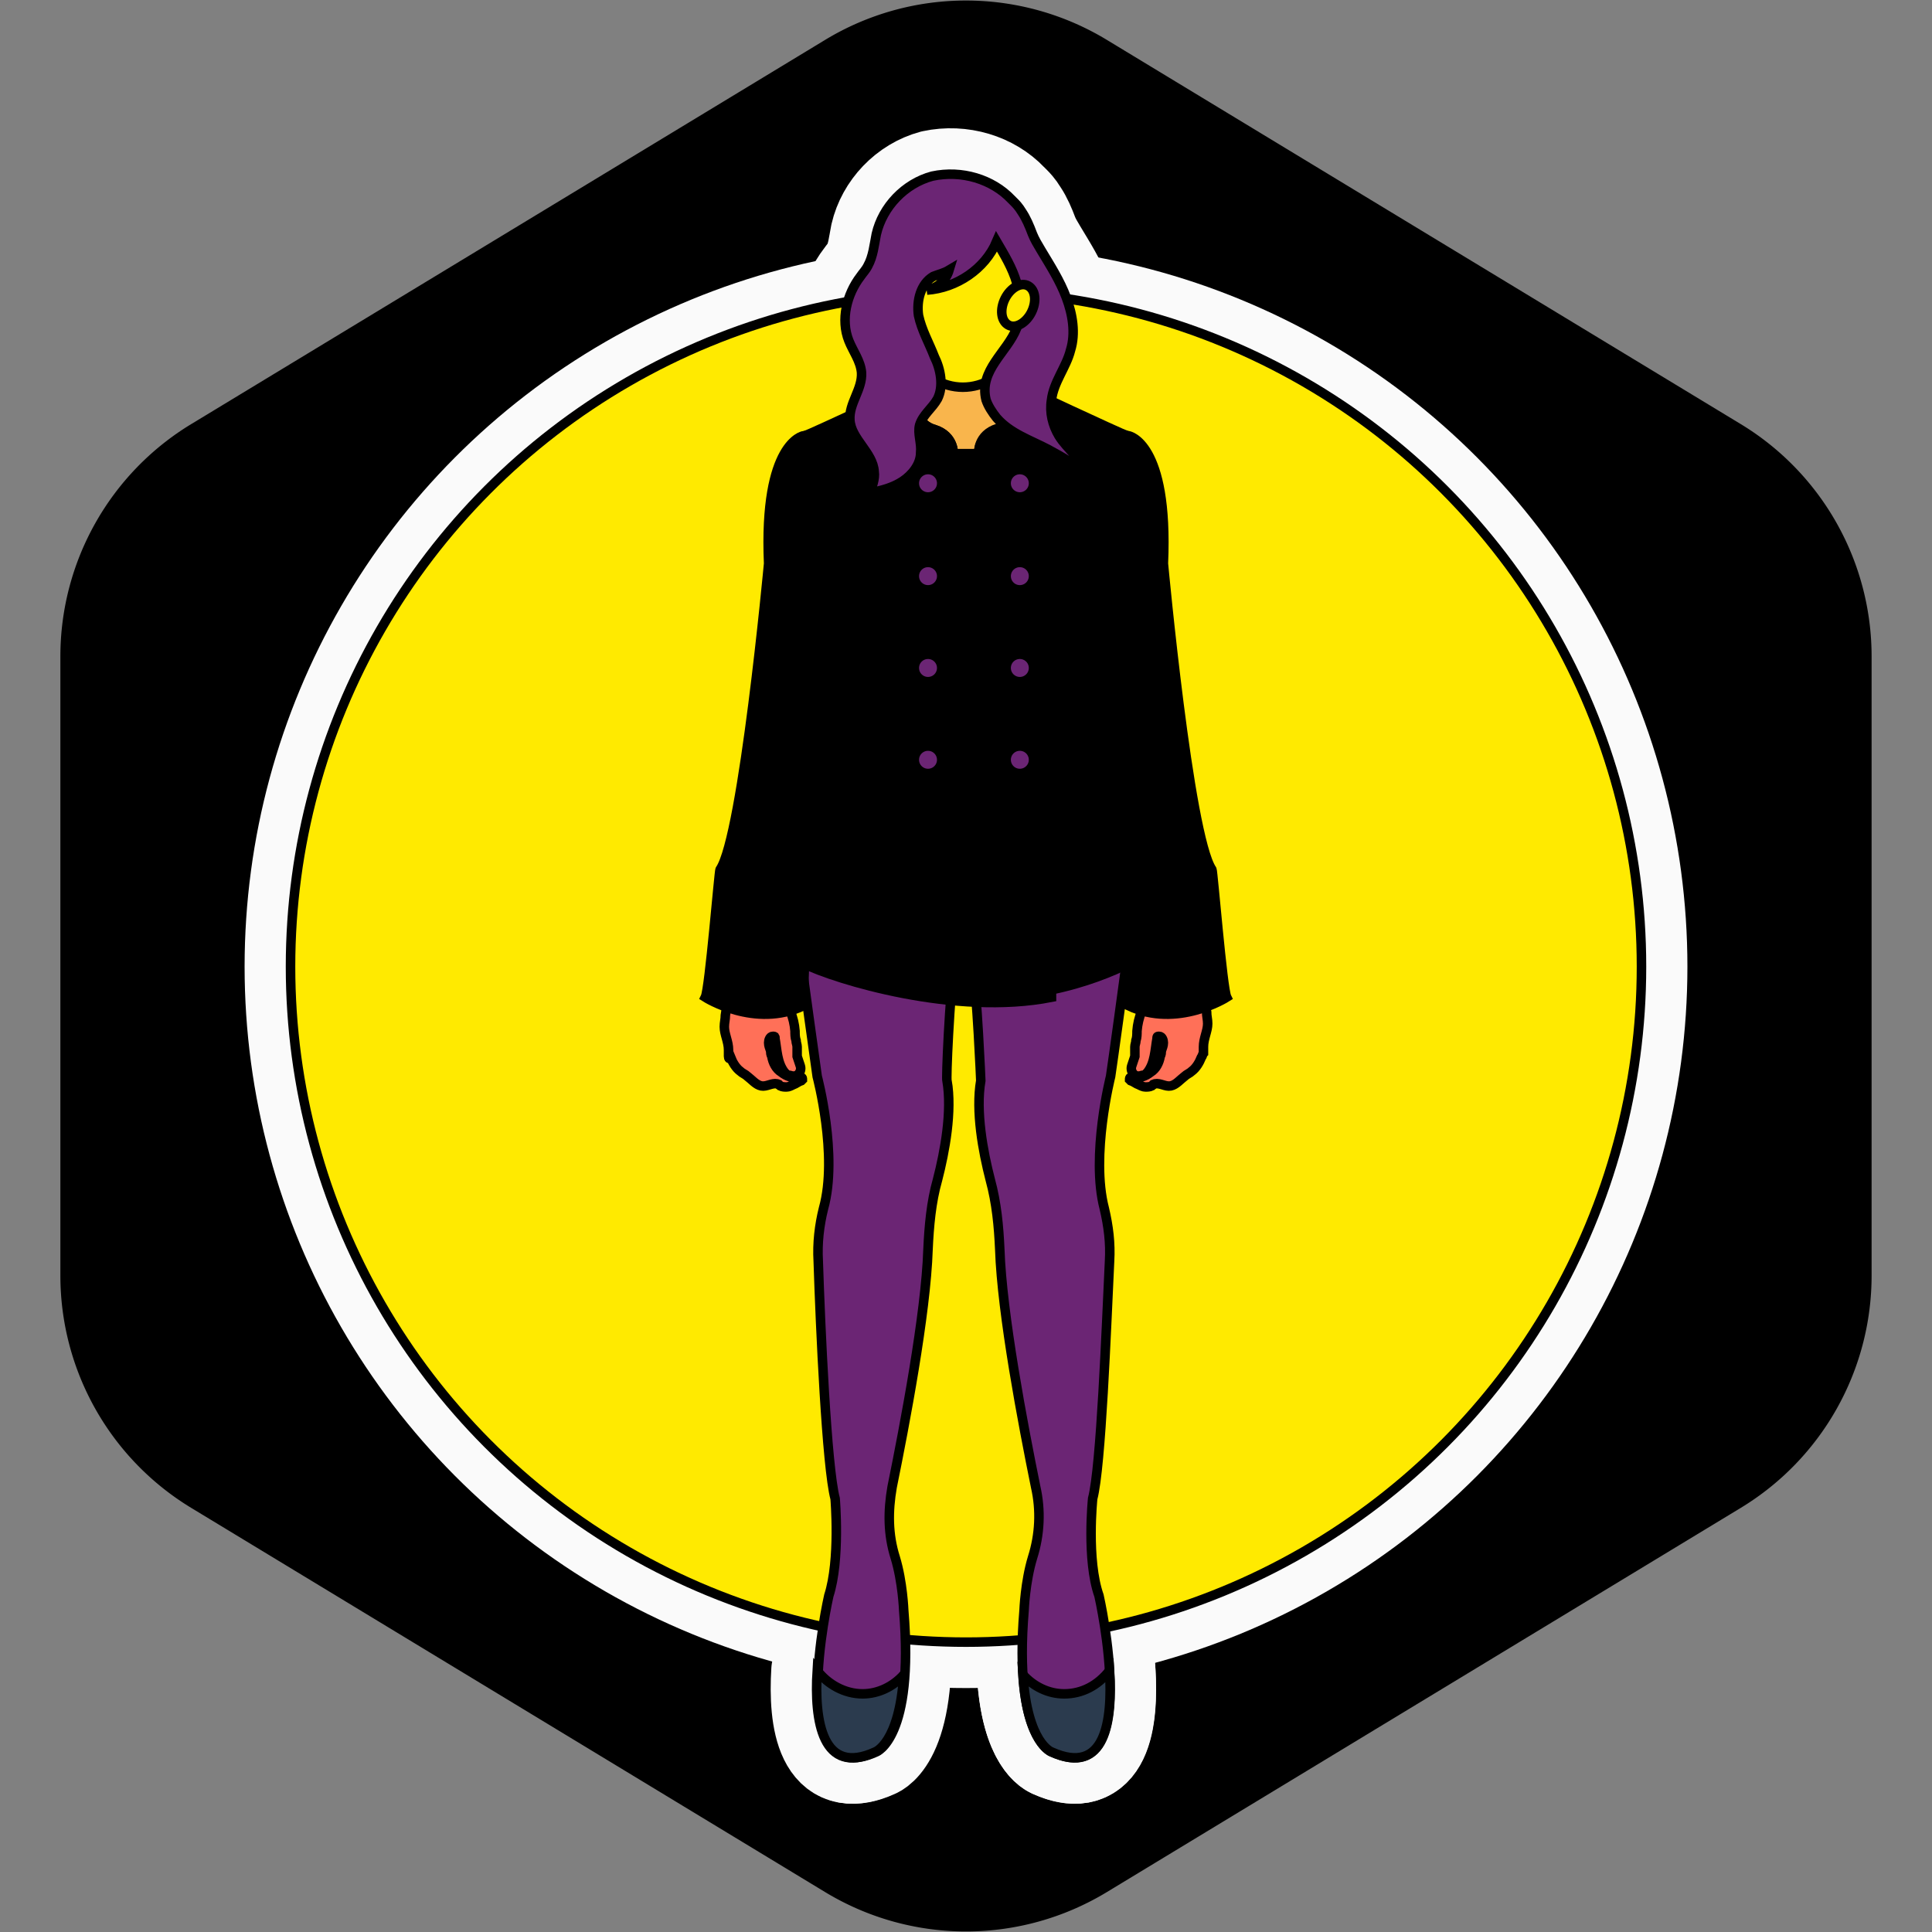 <svg xmlns="http://www.w3.org/2000/svg" xmlns:xlink="http://www.w3.org/1999/xlink" id="Layer_1" viewBox="-55.96 -55.96 620.68 620.68" xml:space="preserve" width="256px" height="256px" fill="#000000" stroke="#000000" stroke-width="3.053"><rect x="-55.96" y="-55.96" width="620.68" height="620.68" fill="#808080" stroke="none"/><g id="SVGRepo_bgCarrier" stroke-width="0" transform="translate(0,0), scale(1)"><path transform="translate(-55.96, -55.96), scale(38.792)" fill="#000000" d="M9.166.33a2.25 2.25 0 00-2.332 0l-5.25 3.182A2.25 2.25 0 00.5 5.436v5.128a2.25 2.25 0 001.084 1.924l5.25 3.182a2.25 2.25 0 002.332 0l5.25-3.182a2.25 2.25 0 001.084-1.924V5.436a2.25 2.25 0 00-1.084-1.924L9.166.33z"></path></g><g id="SVGRepo_tracerCarrier" stroke-linecap="round" stroke-linejoin="round" stroke="#fafafa" stroke-width="29.508"> <circle style="fill:#ffea00;" cx="254.382" cy="254.59" r="217.007"></circle> <rect x="231.664" y="57.25" style="fill:#F9B54C;" width="43.401" height="39.672"></rect> <g> <path style="fill:#FF7058;" d="M331.013,262.389c0-0.339,0.339-1.017,0.339-1.356h-15.258c-0.339,0.339-0.339,1.017-0.678,1.356 c-0.678,0-1.017,0.339-1.356,1.017c-2.713,3.391-4.408,7.46-4.747,11.868c0,1.017,0,2.034-0.339,3.052 c0,0.678-0.339,1.356-0.339,2.034c0,1.017,0,2.034,0,3.052c-0.339,1.017-0.678,2.034-1.017,3.052c-0.339,1.017,0,2.034,0.678,2.713 c0.678,0.678,1.695,0.678,2.713,0.339c0.339,0,0.678,0,1.017-0.339c0.339,0,0.339-0.339,0.678-0.678 c2.374-3.052,2.374-7.121,3.052-10.85v-0.339c0-0.339,0.339-0.339,0.678-0.339c1.017,0,1.356,1.356,1.356,2.034 c0,1.017-0.339,1.695-0.678,2.713c0,0.678,0,1.017-0.339,1.695c-0.339,2.034-1.356,4.069-3.052,5.086 c-1.695,1.356-3.73,2.034-5.764,1.695c-0.339,0-0.678,0-0.678,0c-0.339,0-0.339,0.339-0.339,0.678l0.339,0.339 c1.017,0.339,1.695,1.017,2.713,1.356c0.678,0.339,1.356,0.678,2.034,0.678c0.678,0,1.356,0,2.034-0.339l0.339-0.339 c0.339,0,0.339-0.339,0.678-0.339c1.695-0.339,3.391,1.017,5.086,0.678c1.695-0.339,3.052-2.034,4.408-3.052 c0.678-0.678,1.695-1.017,2.373-1.695c1.356-1.017,2.374-2.713,3.052-4.408c0.339-0.339,0.339-1.017,0.678-1.356 c0-0.678,0-1.356,0-2.034c0-2.713,1.356-5.086,1.356-7.46c0-1.356-0.339-2.374-0.339-3.73 C331.352,267.814,330.674,264.762,331.013,262.389z"></path> <path style="fill:#FF7058;" d="M177.752,262.389c0-0.339-0.339-1.017-0.339-1.356h15.258c0.339,0.339,0.339,1.017,0.678,1.356 c0.678,0,1.017,0.339,1.356,1.017c2.713,3.391,4.408,7.46,4.747,11.868c0,1.017,0,2.034,0.339,3.052 c0,0.678,0.339,1.356,0.339,2.034c0,1.017,0,2.034,0,3.052c0.339,1.017,0.678,2.034,1.017,3.052c0.339,1.017,0,2.034-0.678,2.713 c-0.678,0.678-1.695,0.678-2.713,0.339c-0.339,0-0.678,0-1.017-0.339c-0.339,0-0.339-0.339-0.678-0.678 c-2.374-3.052-2.374-7.121-3.052-10.85v-0.339c0-0.339-0.339-0.339-0.678-0.339c-1.017,0-1.356,1.356-1.356,2.034 c0,1.017,0.339,1.695,0.678,2.713c0,0.678,0,1.017,0.339,1.695c0.339,2.034,1.356,4.069,3.052,5.086 c1.695,1.356,3.73,2.034,5.764,1.695c0.339,0,0.678,0,0.678,0c0.339,0,0.339,0.339,0.339,0.678l-0.339,0.339 c-1.017,0.339-1.695,1.017-2.713,1.356c-0.678,0.339-1.356,0.678-2.034,0.678c-0.678,0-1.356,0-2.034-0.339l-0.339-0.339 c-0.339,0-0.339-0.339-0.678-0.339c-1.695-0.339-3.391,1.017-5.086,0.678c-1.695-0.339-3.052-2.034-4.408-3.052 c-0.678-0.678-1.695-1.017-2.374-1.695c-1.356-1.017-2.374-2.713-3.052-4.408c-0.339,0.678-0.678,0.339-0.678-0.339 s0-1.356,0-2.034c0-2.713-1.356-5.086-1.356-7.46c0-1.356,0.339-2.374,0.339-3.73C177.413,267.814,178.091,264.762,177.752,262.389 z"></path> </g> <g> <path style="fill:#6b2574;" d="M306.6,248.148h-50.522c2.034,17.632,3.052,43.062,3.052,43.062 c-1.695,9.833,0.678,22.718,3.052,31.873c2.034,7.46,2.713,14.919,3.052,22.379c0.678,20.683,7.46,56.286,11.529,76.291 c1.695,7.46,1.356,15.258-1.017,22.718c-2.374,7.799-2.713,16.954-2.713,16.954c-3.391,41.028,8.816,45.436,8.816,45.436 c29.838,13.563,15.258-50.183,15.258-50.183c-4.069-11.528-2.034-31.195-2.034-31.195c2.713-10.172,4.408-55.269,5.425-76.291 c0.339-5.764-0.339-11.189-1.695-16.954c-4.408-16.954,2.034-42.384,2.034-42.384C301.513,285.446,305.243,258.32,306.6,248.148z"></path> <path style="fill:#6b2574;" d="M250.992,248.148h-50.183c1.356,10.172,5.086,36.959,5.764,41.706c0,0,6.781,25.43,2.034,42.384 c-1.356,5.425-2.034,11.189-1.695,16.954c0.678,21.023,2.713,66.119,5.425,76.291c0,0,1.695,19.666-2.034,31.195 c0,0-14.58,63.746,15.258,50.183c0,0,12.207-4.408,8.816-45.436c0,0-0.339-9.155-2.713-16.954 c-2.374-7.46-2.374-14.919-1.017-22.718c4.069-20.005,10.85-55.608,11.528-76.291c0.339-7.46,1.017-15.258,3.052-22.379 c2.374-9.155,4.747-22.04,3.052-31.873C247.94,291.21,248.957,266.119,250.992,248.148z"></path> </g> <g> <path style="fill:#2B3B4E;" d="M281.847,506.86c0,0-7.799-2.713-9.155-24.752c3.391,3.73,8.138,6.103,13.224,6.103 c5.764,0,10.85-2.713,14.58-7.46C301.513,497.027,299.14,514.659,281.847,506.86z"></path> <path style="fill:#2B3B4E;" d="M234.377,482.108c-1.356,22.04-9.155,24.752-9.155,24.752c-16.954,7.799-19.666-9.833-18.649-26.109 c3.391,4.408,8.816,7.46,14.58,7.46C226.239,488.211,230.986,485.838,234.377,482.108z"></path> </g> <g> <path style="fill:#ffea00;" d="M250.313,89.801c-3.391-3.052-6.781-4.069-10.511-3.73c-1.017-2.374-1.695-5.764-1.695-10.172 c0-0.678,0-1.356,0-2.034c0,3.73,2.374,7.121,6.103,8.138C250.653,84.037,250.313,89.801,250.313,89.801z"></path> <path style="fill:#ffea00;" d="M270.658,75.899c0,4.408-0.678,7.799-1.695,10.172c-3.391-0.339-7.121,0.678-10.511,3.73 c0,0-0.339-5.764,6.103-7.799c3.73-1.017,6.103-4.408,6.103-8.138C270.658,74.203,270.658,75.221,270.658,75.899z"></path> </g> <path style="fill:#000000;" d="M302.192,201.356c2.713,16.954,3.73,38.654,4.408,52.217c-10.172,5.086-35.264,14.919-66.119,8.477 V89.801h18.31l4.069-5.086l9.833-4.069l1.017-11.528c0,0,28.143,13.224,33.229,15.258c0,0-6.781,31.195-7.121,45.775l0,0 c-1.017,1.695-1.695,3.73-2.374,6.103c-4.069,11.528-10.511,37.298,1.695,54.93C298.801,191.523,300.157,195.252,302.192,201.356z"></path> <path style="fill:#000000;" d="M338.133,264.423c0,0-15.936,10.172-31.534,2.713c0,0,0-5.425-0.339-13.563 c-0.339-13.563-1.695-35.264-4.408-52.217c-1.356-9.494-3.391-17.632-6.103-22.379c0,0-3.73-25.77,1.356-43.062 c0.678-2.034,1.356-4.069,2.374-6.103l0,0c0.339-14.241,7.121-45.775,7.121-45.775s12.885,2.034,11.189,41.028 c0,0,8.138,87.481,15.597,98.331C333.725,223.735,336.777,261.711,338.133,264.423z"></path> <path style="fill:#000000;" d="M206.573,201.356c-2.713,16.954-3.73,38.654-4.408,52.217c10.172,5.086,48.826,16.954,79.682,10.85 L280.83,89.801h-30.856l-4.069-5.086l-9.833-4.069l-1.017-11.528c0,0-28.143,13.224-33.229,15.258c0,0,6.781,31.195,7.121,45.775 l0,0c1.017,1.695,1.695,3.73,2.374,6.103c4.069,11.528,10.511,37.298-1.695,54.93C209.964,191.523,208.608,195.252,206.573,201.356z "></path> <g> <path style="fill:#000000;" d="M170.631,264.423c0,0,15.936,10.172,31.534,2.713c0,0,0-5.425,0.339-13.563 c0.339-13.563,1.695-35.264,4.408-52.217c1.356-9.494,3.391-17.632,6.103-22.379c0,0,3.73-25.77-1.356-43.062 c-0.678-2.034-1.356-4.069-2.374-6.103l0,0c-0.339-14.241-7.121-45.775-7.121-45.775s-12.885,2.034-11.189,41.028 c0,0-8.138,87.481-15.597,98.331C175.039,223.735,171.988,261.711,170.631,264.423z"></path> <path style="fill:#000000;" d="M250.313,89.801c-3.391-3.052-6.781-4.069-10.511-3.73c-9.494,0.678-18.31,10.85-18.31,10.85 c1.017-25.77,19.327-37.976,19.327-37.976c-0.678,2.034-1.017,4.408-1.695,6.442c0,0.339,0,0.678-0.339,1.017 c0,0.678-0.339,1.356-0.339,2.034c0,1.017-0.339,2.374-0.339,3.391c0,0.678,0,1.356,0,1.695v0.339c0,3.73,2.374,7.121,6.103,8.138 C250.653,84.037,250.313,89.801,250.313,89.801z"></path> <path style="fill:#000000;" d="M287.272,96.582c0,0-8.816-9.833-18.31-10.85c-3.391-0.339-7.121,0.678-10.511,3.73 c0,0-0.339-5.764,6.103-7.799c3.73-1.017,6.103-4.408,6.103-8.138v-0.339l0,0l0,0c-0.339-4.747-1.017-9.833-2.713-14.58l0,0 C267.945,58.606,286.255,70.813,287.272,96.582z"></path> </g> <g> <circle style="fill:#6b2574;" cx="271.675" cy="99.295" r="4.408"></circle> <circle style="fill:#6b2574;" cx="242.176" cy="99.295" r="4.408"></circle> <circle style="fill:#6b2574;" cx="271.675" cy="129.133" r="4.408"></circle> <circle style="fill:#6b2574;" cx="242.176" cy="129.133" r="4.408"></circle> <circle style="fill:#6b2574;" cx="271.675" cy="158.633" r="4.408"></circle> <circle style="fill:#6b2574;" cx="242.176" cy="158.633" r="4.408"></circle> <circle style="fill:#6b2574;" cx="271.675" cy="188.132" r="4.408"></circle> <circle style="fill:#6b2574;" cx="242.176" cy="188.132" r="4.408"></circle> </g> <path style="fill:#ffea00;" d="M277.1,35.21c0,18.649-10.511,33.229-23.735,33.229c-13.224,0-23.735-14.919-23.735-33.229 s10.511-26.448,23.735-26.448C266.589,8.762,277.1,16.561,277.1,35.21z"></path> <path style="fill:#6b2574;" d="M245.227,72.169c-1.695,3.052-4.747,5.086-5.764,8.477c-0.678,2.713,0.678,5.764,0.339,8.816 c0,3.73-2.713,7.121-5.764,9.155c-3.052,2.034-6.781,3.052-10.511,3.73c0.678-2.034,1.695-4.408,1.356-6.781 c-0.339-6.103-7.46-10.511-7.799-16.615c-0.339-5.425,4.069-9.833,3.73-15.258c-0.339-3.73-2.713-6.781-4.069-10.172 c-2.713-6.781-0.678-14.919,3.73-20.683c0.678-1.017,1.695-2.034,2.374-3.391c1.695-3.052,2.034-6.781,2.713-10.172 c2.034-8.816,9.155-16.275,17.971-18.649c9.494-2.034,19.327,1.017,25.43,7.46c0.339,0.339,0.678,0.678,1.017,1.017 c0.339,0.339,1.356,1.356,2.374,3.052c1.356,2.034,2.374,4.408,3.391,7.121c0.678,1.695,1.695,3.391,2.713,5.086 c3.052,5.086,6.103,9.833,8.138,15.258c2.034,5.425,3.052,11.528,1.356,16.954c-1.356,5.425-5.425,10.172-6.103,15.936 c-0.678,4.069,0.339,8.138,2.374,11.528c2.713,4.408,7.46,7.46,8.816,12.207c-3.73-3.052-7.799-5.425-12.207-7.799 c-5.764-3.052-12.207-5.086-16.615-10.172c-1.356-1.695-2.713-3.73-3.391-5.764c-2.373-9.494,6.781-15.258,9.833-23.057 c1.695-4.747,1.356-9.833,0-14.58s-4.069-9.155-6.442-13.224c-3.73,8.816-12.885,14.919-22.379,15.597 c3.391-0.678,6.103-3.052,7.121-6.442c-1.695,1.017-3.391,1.356-5.086,2.034c-4.069,2.374-5.425,7.799-4.747,12.546 c1.017,4.747,3.391,8.816,5.086,13.224C246.245,62.675,247.262,68.1,245.227,72.169z"></path> <path style="fill:#ffea00;" d="M275.405,44.365c-1.695,3.391-5.086,5.425-7.46,4.069c-2.374-1.356-2.713-5.086-1.017-8.477 c1.695-3.391,5.086-5.425,7.46-4.069C276.761,37.244,277.1,40.974,275.405,44.365z"></path> </g><g id="SVGRepo_iconCarrier"> <circle style="fill:#ffea00;" cx="254.382" cy="254.59" r="217.007"></circle> <rect x="231.664" y="57.25" style="fill:#F9B54C;" width="43.401" height="39.672"></rect> <g> <path style="fill:#FF7058;" d="M331.013,262.389c0-0.339,0.339-1.017,0.339-1.356h-15.258c-0.339,0.339-0.339,1.017-0.678,1.356 c-0.678,0-1.017,0.339-1.356,1.017c-2.713,3.391-4.408,7.46-4.747,11.868c0,1.017,0,2.034-0.339,3.052 c0,0.678-0.339,1.356-0.339,2.034c0,1.017,0,2.034,0,3.052c-0.339,1.017-0.678,2.034-1.017,3.052c-0.339,1.017,0,2.034,0.678,2.713 c0.678,0.678,1.695,0.678,2.713,0.339c0.339,0,0.678,0,1.017-0.339c0.339,0,0.339-0.339,0.678-0.678 c2.374-3.052,2.374-7.121,3.052-10.85v-0.339c0-0.339,0.339-0.339,0.678-0.339c1.017,0,1.356,1.356,1.356,2.034 c0,1.017-0.339,1.695-0.678,2.713c0,0.678,0,1.017-0.339,1.695c-0.339,2.034-1.356,4.069-3.052,5.086 c-1.695,1.356-3.73,2.034-5.764,1.695c-0.339,0-0.678,0-0.678,0c-0.339,0-0.339,0.339-0.339,0.678l0.339,0.339 c1.017,0.339,1.695,1.017,2.713,1.356c0.678,0.339,1.356,0.678,2.034,0.678c0.678,0,1.356,0,2.034-0.339l0.339-0.339 c0.339,0,0.339-0.339,0.678-0.339c1.695-0.339,3.391,1.017,5.086,0.678c1.695-0.339,3.052-2.034,4.408-3.052 c0.678-0.678,1.695-1.017,2.373-1.695c1.356-1.017,2.374-2.713,3.052-4.408c0.339-0.339,0.339-1.017,0.678-1.356 c0-0.678,0-1.356,0-2.034c0-2.713,1.356-5.086,1.356-7.46c0-1.356-0.339-2.374-0.339-3.73 C331.352,267.814,330.674,264.762,331.013,262.389z"></path> <path style="fill:#FF7058;" d="M177.752,262.389c0-0.339-0.339-1.017-0.339-1.356h15.258c0.339,0.339,0.339,1.017,0.678,1.356 c0.678,0,1.017,0.339,1.356,1.017c2.713,3.391,4.408,7.46,4.747,11.868c0,1.017,0,2.034,0.339,3.052 c0,0.678,0.339,1.356,0.339,2.034c0,1.017,0,2.034,0,3.052c0.339,1.017,0.678,2.034,1.017,3.052c0.339,1.017,0,2.034-0.678,2.713 c-0.678,0.678-1.695,0.678-2.713,0.339c-0.339,0-0.678,0-1.017-0.339c-0.339,0-0.339-0.339-0.678-0.678 c-2.374-3.052-2.374-7.121-3.052-10.85v-0.339c0-0.339-0.339-0.339-0.678-0.339c-1.017,0-1.356,1.356-1.356,2.034 c0,1.017,0.339,1.695,0.678,2.713c0,0.678,0,1.017,0.339,1.695c0.339,2.034,1.356,4.069,3.052,5.086 c1.695,1.356,3.73,2.034,5.764,1.695c0.339,0,0.678,0,0.678,0c0.339,0,0.339,0.339,0.339,0.678l-0.339,0.339 c-1.017,0.339-1.695,1.017-2.713,1.356c-0.678,0.339-1.356,0.678-2.034,0.678c-0.678,0-1.356,0-2.034-0.339l-0.339-0.339 c-0.339,0-0.339-0.339-0.678-0.339c-1.695-0.339-3.391,1.017-5.086,0.678c-1.695-0.339-3.052-2.034-4.408-3.052 c-0.678-0.678-1.695-1.017-2.374-1.695c-1.356-1.017-2.374-2.713-3.052-4.408c-0.339,0.678-0.678,0.339-0.678-0.339 s0-1.356,0-2.034c0-2.713-1.356-5.086-1.356-7.46c0-1.356,0.339-2.374,0.339-3.73C177.413,267.814,178.091,264.762,177.752,262.389 z"></path> </g> <g> <path style="fill:#6b2574;" d="M306.6,248.148h-50.522c2.034,17.632,3.052,43.062,3.052,43.062 c-1.695,9.833,0.678,22.718,3.052,31.873c2.034,7.46,2.713,14.919,3.052,22.379c0.678,20.683,7.46,56.286,11.529,76.291 c1.695,7.46,1.356,15.258-1.017,22.718c-2.374,7.799-2.713,16.954-2.713,16.954c-3.391,41.028,8.816,45.436,8.816,45.436 c29.838,13.563,15.258-50.183,15.258-50.183c-4.069-11.528-2.034-31.195-2.034-31.195c2.713-10.172,4.408-55.269,5.425-76.291 c0.339-5.764-0.339-11.189-1.695-16.954c-4.408-16.954,2.034-42.384,2.034-42.384C301.513,285.446,305.243,258.32,306.6,248.148z"></path> <path style="fill:#6b2574;" d="M250.992,248.148h-50.183c1.356,10.172,5.086,36.959,5.764,41.706c0,0,6.781,25.43,2.034,42.384 c-1.356,5.425-2.034,11.189-1.695,16.954c0.678,21.023,2.713,66.119,5.425,76.291c0,0,1.695,19.666-2.034,31.195 c0,0-14.58,63.746,15.258,50.183c0,0,12.207-4.408,8.816-45.436c0,0-0.339-9.155-2.713-16.954 c-2.374-7.46-2.374-14.919-1.017-22.718c4.069-20.005,10.85-55.608,11.528-76.291c0.339-7.46,1.017-15.258,3.052-22.379 c2.374-9.155,4.747-22.04,3.052-31.873C247.94,291.21,248.957,266.119,250.992,248.148z"></path> </g> <g> <path style="fill:#2B3B4E;" d="M281.847,506.86c0,0-7.799-2.713-9.155-24.752c3.391,3.73,8.138,6.103,13.224,6.103 c5.764,0,10.85-2.713,14.58-7.46C301.513,497.027,299.14,514.659,281.847,506.86z"></path> <path style="fill:#2B3B4E;" d="M234.377,482.108c-1.356,22.04-9.155,24.752-9.155,24.752c-16.954,7.799-19.666-9.833-18.649-26.109 c3.391,4.408,8.816,7.46,14.58,7.46C226.239,488.211,230.986,485.838,234.377,482.108z"></path> </g> <g> <path style="fill:#ffea00;" d="M250.313,89.801c-3.391-3.052-6.781-4.069-10.511-3.73c-1.017-2.374-1.695-5.764-1.695-10.172 c0-0.678,0-1.356,0-2.034c0,3.73,2.374,7.121,6.103,8.138C250.653,84.037,250.313,89.801,250.313,89.801z"></path> <path style="fill:#ffea00;" d="M270.658,75.899c0,4.408-0.678,7.799-1.695,10.172c-3.391-0.339-7.121,0.678-10.511,3.73 c0,0-0.339-5.764,6.103-7.799c3.73-1.017,6.103-4.408,6.103-8.138C270.658,74.203,270.658,75.221,270.658,75.899z"></path> </g> <path style="fill:#000000;" d="M302.192,201.356c2.713,16.954,3.73,38.654,4.408,52.217c-10.172,5.086-35.264,14.919-66.119,8.477 V89.801h18.31l4.069-5.086l9.833-4.069l1.017-11.528c0,0,28.143,13.224,33.229,15.258c0,0-6.781,31.195-7.121,45.775l0,0 c-1.017,1.695-1.695,3.73-2.374,6.103c-4.069,11.528-10.511,37.298,1.695,54.93C298.801,191.523,300.157,195.252,302.192,201.356z"></path> <path style="fill:#000000;" d="M338.133,264.423c0,0-15.936,10.172-31.534,2.713c0,0,0-5.425-0.339-13.563 c-0.339-13.563-1.695-35.264-4.408-52.217c-1.356-9.494-3.391-17.632-6.103-22.379c0,0-3.73-25.77,1.356-43.062 c0.678-2.034,1.356-4.069,2.374-6.103l0,0c0.339-14.241,7.121-45.775,7.121-45.775s12.885,2.034,11.189,41.028 c0,0,8.138,87.481,15.597,98.331C333.725,223.735,336.777,261.711,338.133,264.423z"></path> <path style="fill:#000000;" d="M206.573,201.356c-2.713,16.954-3.73,38.654-4.408,52.217c10.172,5.086,48.826,16.954,79.682,10.85 L280.83,89.801h-30.856l-4.069-5.086l-9.833-4.069l-1.017-11.528c0,0-28.143,13.224-33.229,15.258c0,0,6.781,31.195,7.121,45.775 l0,0c1.017,1.695,1.695,3.73,2.374,6.103c4.069,11.528,10.511,37.298-1.695,54.93C209.964,191.523,208.608,195.252,206.573,201.356z "></path> <g> <path style="fill:#000000;" d="M170.631,264.423c0,0,15.936,10.172,31.534,2.713c0,0,0-5.425,0.339-13.563 c0.339-13.563,1.695-35.264,4.408-52.217c1.356-9.494,3.391-17.632,6.103-22.379c0,0,3.73-25.77-1.356-43.062 c-0.678-2.034-1.356-4.069-2.374-6.103l0,0c-0.339-14.241-7.121-45.775-7.121-45.775s-12.885,2.034-11.189,41.028 c0,0-8.138,87.481-15.597,98.331C175.039,223.735,171.988,261.711,170.631,264.423z"></path> <path style="fill:#000000;" d="M250.313,89.801c-3.391-3.052-6.781-4.069-10.511-3.73c-9.494,0.678-18.31,10.85-18.31,10.85 c1.017-25.77,19.327-37.976,19.327-37.976c-0.678,2.034-1.017,4.408-1.695,6.442c0,0.339,0,0.678-0.339,1.017 c0,0.678-0.339,1.356-0.339,2.034c0,1.017-0.339,2.374-0.339,3.391c0,0.678,0,1.356,0,1.695v0.339c0,3.73,2.374,7.121,6.103,8.138 C250.653,84.037,250.313,89.801,250.313,89.801z"></path> <path style="fill:#000000;" d="M287.272,96.582c0,0-8.816-9.833-18.31-10.85c-3.391-0.339-7.121,0.678-10.511,3.73 c0,0-0.339-5.764,6.103-7.799c3.73-1.017,6.103-4.408,6.103-8.138v-0.339l0,0l0,0c-0.339-4.747-1.017-9.833-2.713-14.58l0,0 C267.945,58.606,286.255,70.813,287.272,96.582z"></path> </g> <g> <circle style="fill:#6b2574;" cx="271.675" cy="99.295" r="4.408"></circle> <circle style="fill:#6b2574;" cx="242.176" cy="99.295" r="4.408"></circle> <circle style="fill:#6b2574;" cx="271.675" cy="129.133" r="4.408"></circle> <circle style="fill:#6b2574;" cx="242.176" cy="129.133" r="4.408"></circle> <circle style="fill:#6b2574;" cx="271.675" cy="158.633" r="4.408"></circle> <circle style="fill:#6b2574;" cx="242.176" cy="158.633" r="4.408"></circle> <circle style="fill:#6b2574;" cx="271.675" cy="188.132" r="4.408"></circle> <circle style="fill:#6b2574;" cx="242.176" cy="188.132" r="4.408"></circle> </g> <path style="fill:#ffea00;" d="M277.1,35.21c0,18.649-10.511,33.229-23.735,33.229c-13.224,0-23.735-14.919-23.735-33.229 s10.511-26.448,23.735-26.448C266.589,8.762,277.1,16.561,277.1,35.21z"></path> <path style="fill:#6b2574;" d="M245.227,72.169c-1.695,3.052-4.747,5.086-5.764,8.477c-0.678,2.713,0.678,5.764,0.339,8.816 c0,3.73-2.713,7.121-5.764,9.155c-3.052,2.034-6.781,3.052-10.511,3.73c0.678-2.034,1.695-4.408,1.356-6.781 c-0.339-6.103-7.46-10.511-7.799-16.615c-0.339-5.425,4.069-9.833,3.73-15.258c-0.339-3.73-2.713-6.781-4.069-10.172 c-2.713-6.781-0.678-14.919,3.73-20.683c0.678-1.017,1.695-2.034,2.374-3.391c1.695-3.052,2.034-6.781,2.713-10.172 c2.034-8.816,9.155-16.275,17.971-18.649c9.494-2.034,19.327,1.017,25.43,7.46c0.339,0.339,0.678,0.678,1.017,1.017 c0.339,0.339,1.356,1.356,2.374,3.052c1.356,2.034,2.374,4.408,3.391,7.121c0.678,1.695,1.695,3.391,2.713,5.086 c3.052,5.086,6.103,9.833,8.138,15.258c2.034,5.425,3.052,11.528,1.356,16.954c-1.356,5.425-5.425,10.172-6.103,15.936 c-0.678,4.069,0.339,8.138,2.374,11.528c2.713,4.408,7.46,7.46,8.816,12.207c-3.73-3.052-7.799-5.425-12.207-7.799 c-5.764-3.052-12.207-5.086-16.615-10.172c-1.356-1.695-2.713-3.73-3.391-5.764c-2.373-9.494,6.781-15.258,9.833-23.057 c1.695-4.747,1.356-9.833,0-14.58s-4.069-9.155-6.442-13.224c-3.73,8.816-12.885,14.919-22.379,15.597 c3.391-0.678,6.103-3.052,7.121-6.442c-1.695,1.017-3.391,1.356-5.086,2.034c-4.069,2.374-5.425,7.799-4.747,12.546 c1.017,4.747,3.391,8.816,5.086,13.224C246.245,62.675,247.262,68.1,245.227,72.169z"></path> <path style="fill:#ffea00;" d="M275.405,44.365c-1.695,3.391-5.086,5.425-7.46,4.069c-2.374-1.356-2.713-5.086-1.017-8.477 c1.695-3.391,5.086-5.425,7.46-4.069C276.761,37.244,277.1,40.974,275.405,44.365z"></path> </g></svg>